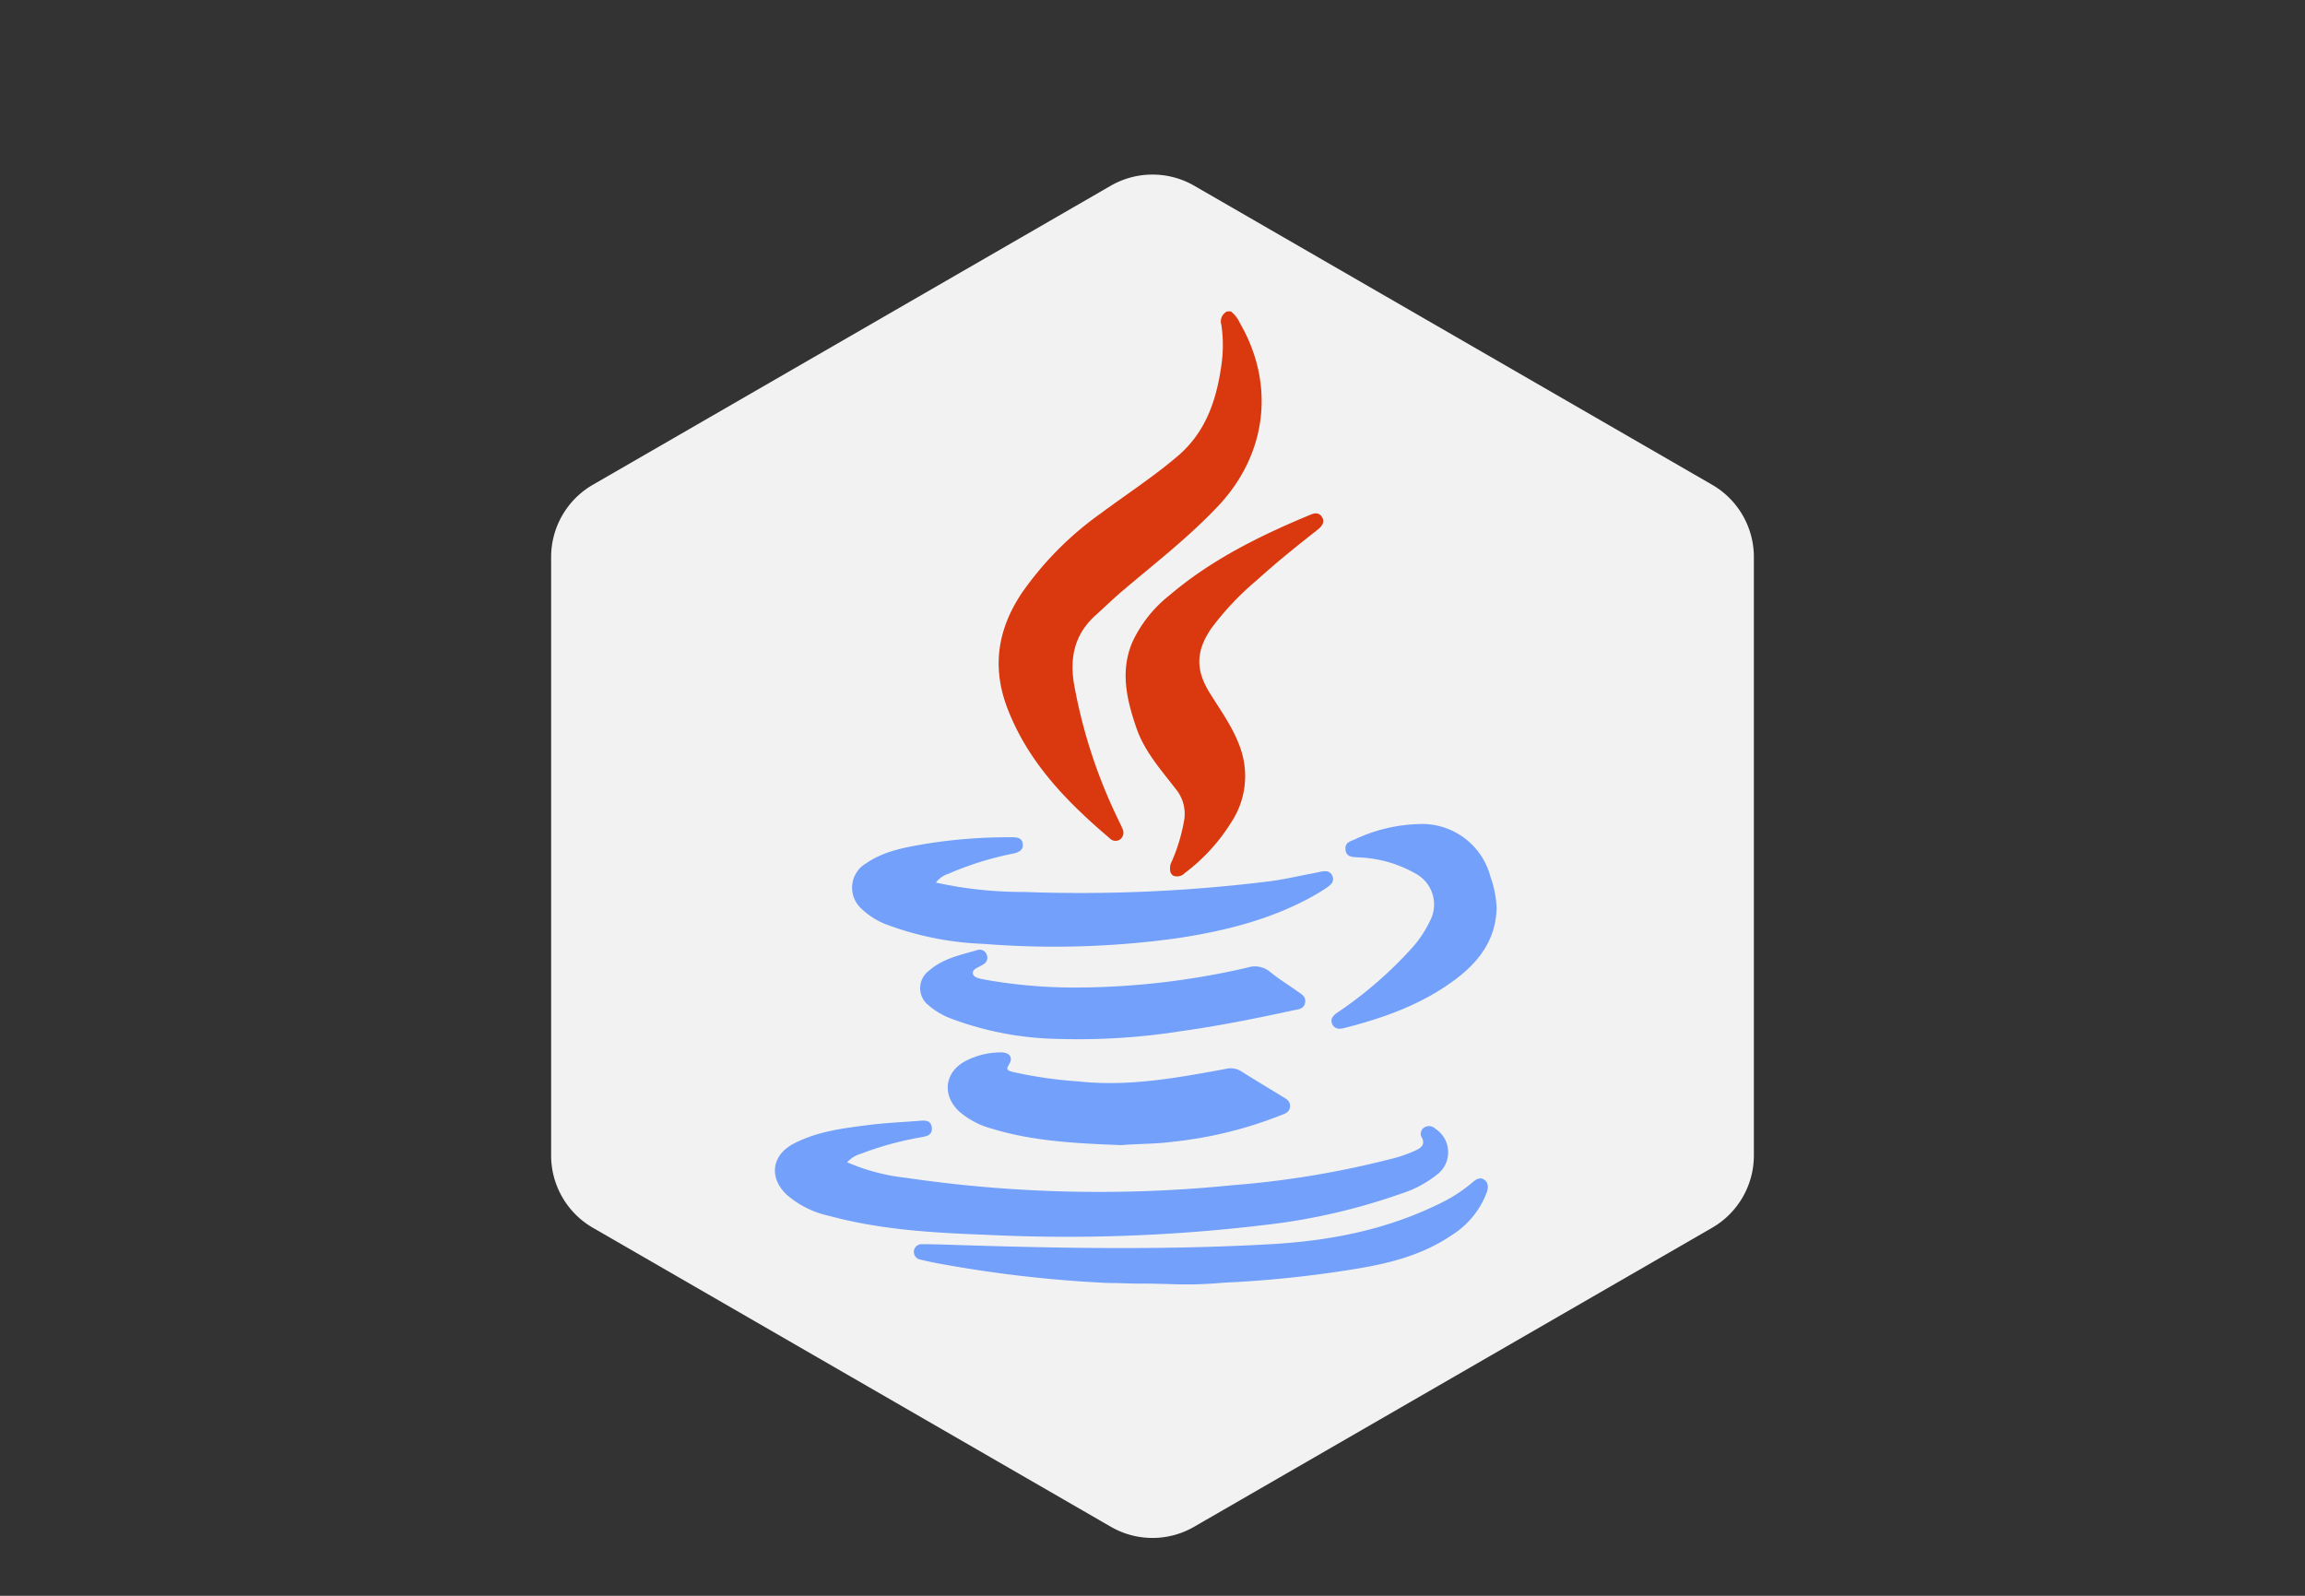 <svg xmlns="http://www.w3.org/2000/svg" viewBox="0 0 312 216"><rect x="0" y="0" width="312" height="216" fill="#333333" stroke="none"/><defs><style>.cls-1{fill:#f2f2f2;}.cls-2{fill:#da380e;}.cls-3{fill:#73a0fa;}</style></defs><title>iconos</title><g id="java"><path class="cls-1" d="M156,207.63a10.79,10.79,0,0,1-5.4-1.45L80.49,165.7a10.83,10.83,0,0,1-5.39-9.34v-81a10.85,10.85,0,0,1,5.39-9.35L150.6,25.58a10.78,10.78,0,0,1,10.8,0l70.11,40.47a10.85,10.85,0,0,1,5.39,9.35v81a10.83,10.83,0,0,1-5.39,9.34L161.4,206.18A10.79,10.79,0,0,1,156,207.63Z"/><path class="cls-1" d="M156,24.63A10.38,10.38,0,0,1,161.15,26l70.11,40.48a10.32,10.32,0,0,1,5.14,8.91v81a10.32,10.32,0,0,1-5.14,8.91l-70.11,40.48a10.3,10.3,0,0,1-10.3,0L80.74,165.27a10.32,10.32,0,0,1-5.14-8.91v-81a10.32,10.32,0,0,1,5.14-8.91L150.85,26A10.38,10.38,0,0,1,156,24.63m0-1a11.29,11.29,0,0,0-5.65,1.51L80.24,65.62A11.3,11.3,0,0,0,74.6,75.4v81a11.3,11.3,0,0,0,5.64,9.78l70.11,40.47a11.26,11.26,0,0,0,11.3,0l70.11-40.47a11.3,11.3,0,0,0,5.64-9.78v-81a11.3,11.3,0,0,0-5.64-9.78L161.65,25.14A11.29,11.29,0,0,0,156,23.63Z"/><path class="cls-2" d="M166.61,42.15a4.21,4.21,0,0,1,1.22,1.58c4.82,8.32,3.64,17.77-2.94,24.76-3.93,4.17-8.43,7.66-12.78,11.34-1.31,1.1-2.54,2.3-3.81,3.45-2.78,2.49-3.52,5.59-2.94,9.2a70.11,70.11,0,0,0,5.91,18.27c.21.47.47.92.65,1.4a1.16,1.16,0,0,1-.34,1.5,1.1,1.1,0,0,1-1.41-.22c-5.89-5-11.15-10.42-13.91-17.83-2-5.44-1.17-10.47,2-15.26a44.25,44.25,0,0,1,10.81-10.9c3.5-2.6,7.2-5,10.5-7.84,3.68-3.22,5.09-7.49,5.75-12.13a18.84,18.84,0,0,0,0-5.51,1.51,1.51,0,0,1,.78-1.81Z"/><path class="cls-3" d="M148.6,173.59A169.5,169.5,0,0,1,126.94,171c-.8-.15-1.59-.32-2.38-.51a1.05,1.05,0,0,1,.27-2.08c1.5,0,3,.05,4.5.1,14.21.46,28.43.7,42.64-.1,7.93-.44,15.61-1.92,22.8-5.45a20.11,20.11,0,0,0,4.52-2.9c.46-.4,1-.79,1.61-.38s.56,1.13.34,1.73a11.64,11.64,0,0,1-4.71,5.76c-3.95,2.7-8.45,3.84-13.08,4.59a151,151,0,0,1-16.84,1.81c-.21,0-1.43.08-1.86.12-.66.07-3.14.18-3.66.16H159.8c-.45,0-4.52-.15-5.52-.1-.6,0-2.54-.06-3.47-.09C150.38,173.69,148.87,173.61,148.6,173.59Z"/><path class="cls-3" d="M114.67,157.32a27.31,27.31,0,0,0,8,2.11,179.8,179.8,0,0,0,44.1,1,125.41,125.41,0,0,0,21.51-3.56,18,18,0,0,0,3.5-1.23c.71-.36,1.1-.83.69-1.64a1,1,0,0,1,.28-1.37,1.22,1.22,0,0,1,1.54.16,3.78,3.78,0,0,1,.36,6.09,15.11,15.11,0,0,1-5.06,2.71,83.55,83.55,0,0,1-18.86,4.27,223.64,223.64,0,0,1-37.22,1.28c-7.15-.27-14.3-.67-21.26-2.56a12.89,12.89,0,0,1-5.79-2.89c-2.41-2.31-2-5.33.94-6.87,3.18-1.67,6.67-2.1,10.15-2.54,2.21-.28,4.44-.39,6.66-.55.81-.07,1.81-.23,1.92.91s-.93,1.19-1.7,1.34a43.24,43.24,0,0,0-7.9,2.19A4,4,0,0,0,114.67,157.32Z"/><path class="cls-3" d="M126.69,119.46a54.2,54.2,0,0,0,11.86,1.27,207.71,207.71,0,0,0,33.36-1.45c2-.26,4-.74,6.06-1.12l.75-.16c.67-.13,1.34-.17,1.64.59s-.25,1.2-.79,1.57a23,23,0,0,1-2,1.22c-5.74,3.16-12,4.69-18.42,5.64a120.65,120.65,0,0,1-26,.74A41.85,41.85,0,0,1,120,125.14a9.93,9.93,0,0,1-3.35-2.1,3.82,3.82,0,0,1,.58-6.18c2.47-1.7,5.36-2.18,8.23-2.67a70.51,70.51,0,0,1,11.52-.86c.69,0,1.36.07,1.46.9s-.53,1.13-1.26,1.3a43,43,0,0,0-8.8,2.74A3.35,3.35,0,0,0,126.69,119.46Z"/><path class="cls-2" d="M158.4,117.18c0-.15.18-.51.33-.86a23.69,23.69,0,0,0,1.5-5,5.29,5.29,0,0,0-1.11-4.56c-2-2.59-4.24-5.1-5.32-8.29-1.29-3.77-2.19-7.61-.54-11.52a17.41,17.41,0,0,1,5.06-6.39c5.68-4.83,12.28-8.08,19.11-10.91.64-.27,1.18-.24,1.55.39s-.06,1.21-.58,1.62c-2.83,2.22-5.64,4.48-8.31,6.9A38.5,38.5,0,0,0,164,85c-2.14,3.09-2.21,5.67-.23,8.83,1.53,2.47,3.26,4.81,4.19,7.63a11.33,11.33,0,0,1-1.3,9.84,25.06,25.06,0,0,1-6.3,6.88,1.41,1.41,0,0,1-1.54.35C158.44,118.3,158.31,117.88,158.4,117.18Z"/><path class="cls-3" d="M151.77,155c-6.05-.24-11.91-.5-17.58-2.25a11,11,0,0,1-4.29-2.25c-2.43-2.2-2.09-5.37.8-6.89a10.33,10.33,0,0,1,4.82-1.16c1.15,0,1.65.7,1.06,1.63-.47.74-.15.81.45,1a58.22,58.22,0,0,0,9,1.3c6.75.73,13.32-.49,19.9-1.7A2.7,2.7,0,0,1,168,145c1.81,1.15,3.65,2.24,5.47,3.36.54.33,1.19.6,1.15,1.4s-.72,1-1.31,1.22a55.25,55.25,0,0,1-14.54,3.56C156.38,154.86,154,154.81,151.77,155Z"/><path class="cls-3" d="M145.41,133.67a104,104,0,0,0,23.44-2.7,3.21,3.21,0,0,1,3.09.6c1.15.94,2.44,1.73,3.66,2.6.56.39,1.23.73,1.05,1.59s-1,.87-1.62,1c-5,1.09-10,2.09-15,2.79a89.78,89.78,0,0,1-17,1.07,43.21,43.21,0,0,1-14.3-2.75,10,10,0,0,1-3-1.76,2.94,2.94,0,0,1,.07-4.76c1.88-1.64,4.27-2.1,6.56-2.77a1,1,0,0,1,1.22.7,1,1,0,0,1-.44,1.23l-.22.13c-.5.31-1.35.54-1.23,1.15s1.1.69,1.73.83A69.35,69.35,0,0,0,145.41,133.67Z"/><path class="cls-3" d="M202.58,122.9c-.09,4.17-2.29,7.17-5.45,9.57-4.54,3.45-9.8,5.32-15.26,6.7-.66.16-1.23.09-1.54-.55s.09-1.14.62-1.51a54.78,54.78,0,0,0,9.82-8.41,15.84,15.84,0,0,0,2.88-4.23,4.74,4.74,0,0,0-2-6.2,16.82,16.82,0,0,0-7.82-2.22c-.73-.06-1.57,0-1.7-1s.6-1.15,1.24-1.43a21.82,21.82,0,0,1,8.66-2.08,9.57,9.57,0,0,1,9.7,7.08A14.39,14.39,0,0,1,202.58,122.9Z"/></g></svg>